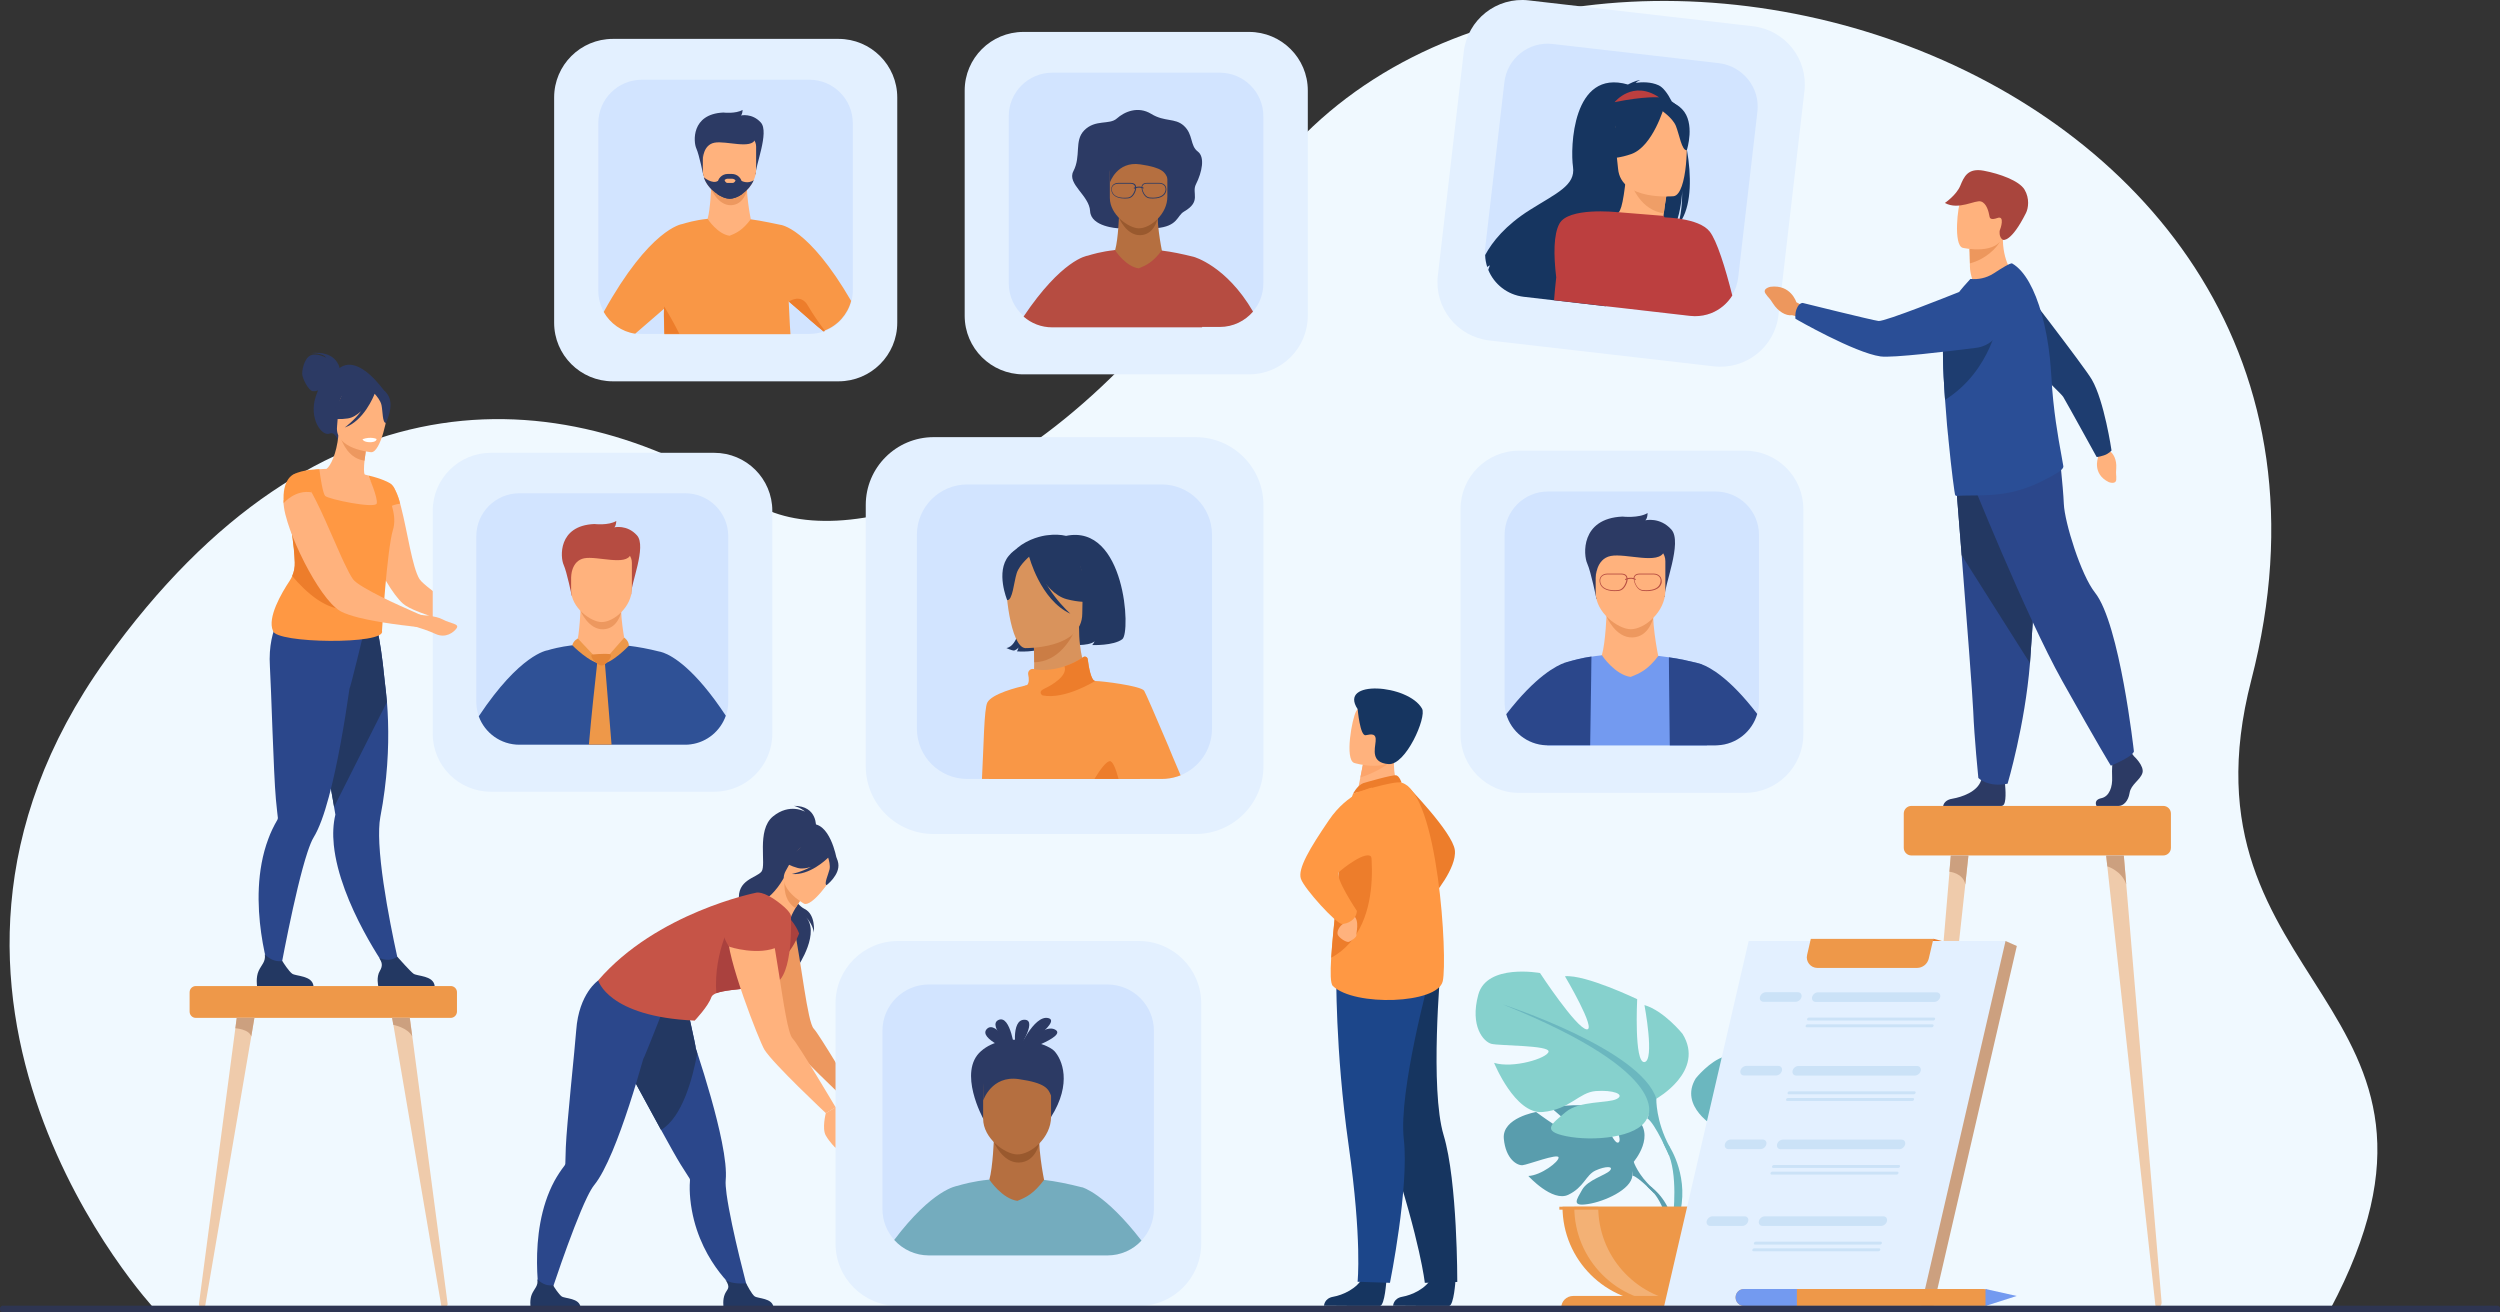 <svg width="341" height="179" viewBox="0 0 341 179" fill="none" xmlns="http://www.w3.org/2000/svg">
<rect x="0" y="0" width="341" height="179" fill="#333333" stroke="none"/>
<g clip-path="url(#clip0_138_2428)">
<path d="M21.112 178.573C21.112 178.573 -18.568 136.061 14.405 90.021C43.656 49.179 77.766 51.971 102.787 68.551C113.443 75.606 144.167 69.42 170.326 27.87C205.99 -28.804 329.621 5.571 307.077 92.76C296.166 134.952 340.277 136.488 317.8 178.666L21.112 178.573Z" fill="#F0F9FF"/>
<path d="M222.831 158.479C222.831 158.479 226.03 154.751 223.031 152.386C223.031 152.386 220.836 151.064 219.042 151.171C219.042 151.171 221.572 155.419 220.755 155.833C219.939 156.261 218.265 150.903 218.265 150.903C218.265 150.903 213.272 150.422 211.666 151.197C211.666 151.197 215.936 154.684 215.039 154.898C214.142 155.112 209.524 151.678 209.524 151.678C209.524 151.678 204.878 152.467 205.119 155.299C205.374 158.131 206.967 159 207.676 158.933C208.386 158.866 212.496 157.29 212.589 157.864C212.683 158.439 210.206 160.322 208.466 160.403C208.466 160.403 211.746 164.01 213.915 162.968C216.083 161.926 216.284 160.282 217.636 159.654C218.988 159.04 220.153 159.04 219.591 159.668C219.029 160.296 216.579 160.91 215.802 162.286C215.026 163.662 214.33 164.584 216.579 164.237C218.828 163.903 222.496 162.26 222.656 160.362C222.831 158.479 222.831 158.479 222.831 158.479Z" fill="#599DAD"/>
<path d="M207.422 155.353C207.422 155.353 220.046 154.872 222.831 158.466C222.831 158.466 223.446 160.31 225.347 161.994L225.642 162.795C225.642 162.795 223.46 160.497 222.67 160.35C222.67 160.364 223.888 155.901 207.422 155.353Z" fill="#599DAD"/>
<path d="M225.347 161.994C225.347 161.994 228.052 163.998 228.239 167.566L227.744 167.606C227.744 167.606 226.874 163.905 225.321 162.462C223.754 161.032 225.347 161.994 225.347 161.994Z" fill="#599DAD"/>
<path d="M234.022 153.79C234.022 153.79 228.935 150.944 231.305 147.083C231.305 147.083 233.206 144.705 235.241 144.104C235.241 144.104 234.156 149.862 235.241 149.996C236.325 150.129 235.99 143.489 235.99 143.489C235.99 143.489 241.358 140.911 243.46 141.111C243.46 141.111 240.127 146.736 241.225 146.602C242.309 146.469 246.044 140.777 246.044 140.777C246.044 140.777 251.546 139.762 252.43 143.008C253.313 146.255 251.881 147.885 251.078 148.085C250.261 148.286 245.04 148.219 245.174 148.9C245.308 149.582 248.842 150.664 250.81 150.049C250.81 150.049 248.641 155.407 245.79 155.126C242.938 154.859 242.055 153.095 240.288 152.962C238.52 152.828 237.235 153.296 238.119 153.777C239.002 154.258 241.988 153.937 243.42 155.14C244.853 156.355 246.004 157.09 243.353 157.638C240.703 158.186 235.95 157.838 235 155.808C234.022 153.79 234.022 153.79 234.022 153.79Z" fill="#6BB7BF"/>
<path d="M249.913 144.023C249.913 144.023 235.655 148.633 234.022 153.776C234.022 153.776 234.089 156.074 232.67 158.72V159.735C232.67 159.735 234.169 156.275 234.973 155.807C234.973 155.821 231.786 151.345 249.913 144.023Z" fill="#6BB7BF"/>
<path d="M232.67 158.733C232.67 158.733 230.475 162.059 231.72 166.121L232.282 165.974C232.282 165.974 231.733 161.512 232.884 159.254C234.036 157.009 232.67 158.733 232.67 158.733Z" fill="#6BB7BF"/>
<path d="M225.923 149.862C225.923 149.862 232.643 146.108 229.497 141.018C229.497 141.018 226.994 137.892 224.303 137.09C224.303 137.09 225.736 144.679 224.303 144.866C222.871 145.039 223.312 136.288 223.312 136.288C223.312 136.288 216.244 132.895 213.459 133.162C213.459 133.162 217.85 140.577 216.418 140.403C214.986 140.23 210.059 132.721 210.059 132.721C210.059 132.721 202.803 131.385 201.639 135.674C200.474 139.963 202.348 142.1 203.432 142.381C204.517 142.661 211.398 142.554 211.224 143.45C211.05 144.345 206.391 145.774 203.794 144.973C203.794 144.973 206.659 152.027 210.421 151.679C214.182 151.332 215.347 148.994 217.676 148.82C220.006 148.647 221.706 149.261 220.541 149.889C219.377 150.517 215.441 150.09 213.553 151.693C211.679 153.283 210.153 154.271 213.647 154.979C217.141 155.687 223.406 155.247 224.651 152.561C225.923 149.862 225.923 149.862 225.923 149.862Z" fill="#86D1CD"/>
<path d="M204.972 136.998C204.972 136.998 223.768 143.077 225.923 149.864C225.923 149.864 225.829 152.897 227.717 156.384V157.72C227.717 157.72 225.749 153.164 224.678 152.536C224.665 152.549 228.882 146.644 204.972 136.998Z" fill="#6BB7BF"/>
<path d="M227.717 156.383C227.717 156.383 230.622 160.779 228.962 166.123L228.212 165.922C228.212 165.922 228.935 160.03 227.423 157.064C225.896 154.112 227.717 156.383 227.717 156.383Z" fill="#6BB7BF"/>
<path d="M226.284 177.717C233.554 177.717 239.431 171.839 239.431 164.598H213.125C213.125 171.852 219.015 177.717 226.284 177.717Z" fill="#EE9849"/>
<path d="M229.511 177.625C228.975 177.692 228.426 177.732 227.877 177.732C220.608 177.732 214.731 171.854 214.731 164.612H217.998C217.998 171.292 223.018 176.824 229.511 177.625Z" fill="#F3B175"/>
<path d="M239.618 178.385H212.951C212.951 177.49 213.674 176.769 214.571 176.769H237.998C238.882 176.769 239.618 177.49 239.618 178.385Z" fill="#EE9849"/>
<path d="M239.725 164.598H212.696V164.998H239.725V164.598Z" fill="#EE9849"/>
<path d="M46.32 50.194C46.28 49.993 45.798 47.789 42.398 48.163C42.398 48.163 44.085 48.123 44.486 48.804C44.486 48.804 43.228 48.069 42.344 48.483C41.461 48.911 41.153 50.594 41.233 51.129C41.3 51.663 42.063 53.293 42.679 53.36C42.907 53.387 43.161 53.333 43.389 53.253C43.268 53.52 43.148 53.814 43.054 54.135C42.103 57.101 43.897 59.599 44.995 59.132C45.705 58.838 46.093 60.053 46.093 60.053L52.385 53.266C52.358 53.28 48.958 48.256 46.32 50.194Z" fill="#2C3A64"/>
<path d="M54.513 131.945L52.987 132.519C52.987 132.519 46.347 123.328 45.53 115.245C45.383 113.802 45.437 112.399 45.745 111.116C45.745 111.116 45.678 110.742 45.571 110.088C45.517 109.78 45.45 109.42 45.383 108.992C45.169 107.763 44.874 106.066 44.526 104.142C43.75 99.72 42.733 94.055 41.943 89.9L42.358 89.767L46.816 88.337L47.739 85.411L51.059 84.543C51.059 84.543 51.796 85.986 52.465 92.826C52.586 93.721 52.693 94.71 52.786 95.779C53.041 99.052 53.067 103.114 52.465 107.763C52.318 108.952 52.117 110.181 51.876 111.437C51.702 112.359 51.675 113.615 51.742 115.071C52.077 121.658 54.513 131.945 54.513 131.945Z" fill="#2B478B"/>
<path d="M52.773 95.765L45.571 110.06C45.517 109.753 45.45 109.392 45.383 108.965C45.169 107.736 44.874 106.039 44.526 104.115C43.75 99.693 42.733 94.028 41.943 89.873L42.358 89.74L46.816 88.31L47.739 85.384L51.059 84.516C51.059 84.516 51.796 85.959 52.465 92.799C52.572 93.707 52.679 94.696 52.773 95.765Z" fill="#233862"/>
<path d="M49.6 86.36L49.44 84.93C46.642 85.665 39.172 82.859 39.172 82.859C39.172 82.859 36.454 85.237 36.815 90.929C36.989 93.708 37.311 105.518 37.632 109.019C37.752 110.288 37.859 111.183 37.9 111.544C37.913 111.651 37.873 111.757 37.819 111.851C37.337 112.679 36.922 113.534 36.601 114.416C33.348 123.06 37.096 133.695 37.096 133.695L38.074 133.307C38.074 133.307 40.202 121.457 41.943 116.233C42.237 115.351 42.518 114.643 42.773 114.229C43.522 113.013 44.232 111.036 44.861 108.671C46.066 104.209 47.03 98.411 47.672 93.922C47.766 93.935 49.6 86.36 49.6 86.36Z" fill="#2B478B"/>
<path d="M50.511 74.629C50.537 74.71 50.551 74.776 50.591 74.856C51.689 77.929 53.63 81.149 54.955 82.325C55.825 83.1 58.222 83.915 60.256 84.489C61.609 84.89 62.813 85.171 63.309 85.291C63.469 85.331 63.563 85.344 63.563 85.344L64.018 84.008C64.018 84.008 62.961 83.354 61.675 82.485C59.882 81.269 57.646 79.666 57.218 78.985C56.227 77.382 55.571 72.505 54.714 69.205C54.674 69.031 54.634 68.858 54.58 68.684C54.553 68.564 54.513 68.444 54.486 68.323C54.473 68.297 54.473 68.257 54.46 68.23C54.42 68.096 54.379 67.963 54.339 67.856C54.339 67.842 54.326 67.829 54.326 67.816C54.152 67.268 53.75 66.506 53.75 66.506C53.496 66.119 53.228 65.932 52.934 65.999C52.934 65.999 52.532 66.119 52.023 66.466C51.916 66.533 51.809 66.627 51.689 66.72C51.608 66.76 51.555 66.827 51.488 66.88C51.086 67.241 50.658 67.736 50.337 68.417C50.096 68.924 49.895 69.526 49.801 70.247C49.627 71.436 49.948 72.999 50.511 74.629Z" fill="#FFB27D"/>
<path d="M52.023 69.031C51.207 69.552 50.203 69.979 48.944 70.233C44.232 71.182 42.545 67.174 41.943 64.448C42.599 64.101 43.201 64.034 43.549 64.007C43.884 63.981 44.245 63.954 44.54 63.954C45.075 63.566 45.905 61.937 46.16 59.385L46.374 59.452L50.042 60.56C50.042 60.56 49.841 61.723 49.721 62.832C49.627 63.7 49.6 64.528 49.761 64.729C50.042 64.796 50.216 64.849 50.216 64.849C50.27 64.943 51.287 66.733 52.023 69.031Z" fill="#FFB27D"/>
<path d="M50.042 60.561C50.042 60.561 49.841 61.723 49.721 62.832C47.632 62.565 46.722 60.548 46.374 59.452L50.042 60.561Z" fill="#ED985F"/>
<path d="M50.631 61.683C50.631 61.683 45.664 61.269 45.972 58.196C46.28 55.123 45.838 52.986 49.024 53.119C52.211 53.253 52.706 54.482 52.853 55.537C53 56.593 51.929 61.71 50.631 61.683Z" fill="#FFB27D"/>
<path d="M54.567 68.697C54.54 68.577 54.5 68.456 54.473 68.336C54.46 68.309 54.46 68.269 54.446 68.243C54.406 68.109 54.366 67.975 54.326 67.869C54.326 67.855 54.312 67.842 54.312 67.829C54.138 67.281 53.737 66.519 53.737 66.519C53.563 66.239 53.375 65.998 53.175 65.905C53.014 65.811 52.157 65.303 50.229 64.849C50.283 64.956 51.595 67.962 51.381 68.684C51.153 69.405 44.754 68.096 44.352 67.641C44.031 67.281 43.71 65.156 43.603 64.328C43.576 64.128 43.562 63.994 43.562 63.994C43.562 63.994 41.246 64.021 40.042 64.716C40.042 64.716 40.711 65.731 41.059 66.907C41.099 67.013 41.126 67.134 41.153 67.241C41.206 67.481 41.26 67.722 41.273 67.962C41.3 68.283 41.18 68.577 40.965 68.884C40.765 69.165 40.483 69.459 40.162 69.779C39.948 69.98 39.72 70.193 39.493 70.434C39.68 71.85 40.122 74.175 40.216 76.7C40.242 77.341 40.122 77.969 39.868 78.557C39.774 78.784 39.64 79.011 39.506 79.225C38.382 80.921 36.441 84.248 37.23 86.038C37.525 87.789 52.693 87.949 52.104 86.065C52.104 86.065 52.773 75.016 53.603 72.251C53.63 72.144 53.657 72.05 53.683 71.957C53.911 70.901 53.71 69.886 53.456 68.991C53.831 68.831 54.272 68.737 54.567 68.697Z" fill="#FF9843"/>
<path d="M52.88 53.814C52.211 52.812 51.608 52.959 51.26 53.2C48.703 51.449 46.735 53.467 46.735 53.467C46.186 55.644 44.459 56.753 44.459 56.753C44.459 56.753 45.303 57.395 47.445 57.074C48.101 56.98 48.703 56.58 49.252 56.085C48.275 57.408 47.016 58.316 47.016 58.316C49.614 57.421 50.966 54.068 51.1 53.707C51.381 54.014 51.916 54.656 52.037 55.257C52.211 56.072 52.157 57.688 52.626 57.688C52.626 57.675 53.884 55.31 52.88 53.814Z" fill="#2C3A64"/>
<path d="M47.565 83.059C44.633 83.447 41.715 80.775 39.854 78.57C40.108 77.982 40.229 77.355 40.202 76.713C40.108 74.188 39.667 71.863 39.479 70.447C39.707 70.22 39.934 70.006 40.149 69.793C40.47 69.472 40.751 69.191 40.952 68.897C43.937 72.598 51.541 82.525 47.565 83.059Z" fill="#ED7D2B"/>
<path d="M68.168 85.972C67.512 86.159 66.522 86.974 65.169 86.253C64.206 85.745 63.175 85.344 62.666 85.157C62.465 85.091 62.345 85.05 62.345 85.05L63.094 83.487C63.094 83.487 63.108 83.501 63.161 83.514C63.509 83.634 65.317 84.249 66.2 84.155C67.191 84.048 68.69 85.398 68.69 85.398C68.69 85.398 68.824 85.785 68.168 85.972Z" fill="#FFB27D"/>
<path d="M42.759 134.497H35.062C35.062 134.497 34.874 133.321 35.276 132.439C35.664 131.584 36.266 131.197 36.119 130.168C36.614 130.676 37.404 131.237 38.515 131.09C38.649 131.317 39.399 132.493 39.854 132.813C40.363 133.174 42.599 133.04 42.759 134.497Z" fill="#233862"/>
<path d="M59.292 134.496H51.595C51.595 134.496 51.3 133.267 51.809 132.439C52.251 131.704 52.09 131.276 51.755 130.675C52.103 130.822 52.559 130.942 53.054 130.915C53.442 130.889 53.844 130.715 54.205 130.515C54.54 130.889 55.959 132.492 56.401 132.813C56.896 133.173 59.132 133.04 59.292 134.496Z" fill="#233862"/>
<path d="M49.453 59.906C49.453 59.906 49.52 60.321 50.524 60.321C50.524 60.321 51.367 60.321 51.367 59.88C51.367 59.866 50.577 59.505 49.453 59.906Z" fill="white"/>
<path d="M57.739 84.062C57.739 84.062 58.395 84.035 58.877 83.781C59.359 83.527 60.912 83.941 60.765 84.142C60.618 84.342 59.734 84.088 59.654 84.209C59.574 84.329 59.252 84.476 59.252 84.476L57.739 84.062Z" fill="#FFB27D"/>
<path d="M97.419 107.99H66.95C62.572 107.99 59.025 104.45 59.025 100.081V69.673C59.025 65.304 62.572 61.764 66.95 61.764H97.419C101.797 61.764 105.345 65.304 105.345 69.673V100.081C105.331 104.45 101.797 107.99 97.419 107.99Z" fill="#E3F0FF"/>
<path d="M99.334 73.146V95.712C99.334 96.38 99.227 97.021 99.013 97.622C98.303 99.68 96.469 101.216 94.247 101.523C93.992 101.564 93.725 101.577 93.457 101.577H70.846C68.302 101.577 66.133 99.96 65.317 97.702C65.089 97.088 64.969 96.42 64.969 95.725V73.146C64.969 69.913 67.593 67.281 70.846 67.281H93.457C96.71 67.281 99.334 69.913 99.334 73.146Z" fill="#D2E4FF"/>
<path d="M79.199 82.846C79.199 82.846 79.079 86.373 78.637 87.963L75.049 90.448L88.544 92.465L85.331 88.03C85.331 88.03 84.353 83.287 84.862 81.537C85.371 79.787 79.199 82.846 79.199 82.846Z" fill="#FFB27D"/>
<path d="M79.186 83.325C79.186 83.325 80.257 85.89 82.265 85.837C84.273 85.784 84.728 83.512 84.728 83.512L79.186 83.325Z" fill="#ED985F"/>
<path d="M77.981 81.255C77.981 81.255 77.325 78.022 76.883 77.047C76.428 76.072 76.053 71.689 81.074 71.476C81.074 71.476 83.001 71.703 84.059 71.061C84.059 71.061 84.059 71.703 83.791 71.93C83.791 71.93 85.532 71.516 86.884 73.025C88.249 74.535 85.974 79.812 86.094 81.055L77.981 81.255Z" fill="#B64C41"/>
<path d="M82.037 84.85C80.578 84.823 77.901 82.886 77.901 80.495V76.754C77.901 75.872 78.517 75.164 79.266 75.164H84.822C85.572 75.164 86.188 75.885 86.188 76.754V80.281C86.174 82.793 83.698 84.877 82.037 84.85Z" fill="#FFB27D"/>
<path d="M77.888 78.743C77.888 78.743 77.901 76.499 79.681 76.151C81.462 75.804 85.465 77.247 86.027 75.603C86.589 73.96 78.303 73.987 77.888 75.042C77.473 76.084 77.888 78.743 77.888 78.743Z" fill="#B64C41"/>
<path d="M90.498 89.031C90.498 89.031 90.498 89.018 90.498 89.031C90.11 88.884 89.923 88.871 89.923 88.871C88.45 88.497 87.071 88.243 85.773 88.083C85.625 88.07 85.478 88.043 85.331 88.029C84.447 89.205 83.738 89.74 82.988 90.114C82.827 90.194 82.653 90.274 82.479 90.341C82.332 90.407 82.185 90.461 82.024 90.528C81.823 90.501 81.636 90.448 81.448 90.381C81.341 90.341 81.234 90.301 81.127 90.247C79.695 89.579 78.624 87.989 78.624 87.949C78.423 87.976 78.236 87.989 78.048 88.016C76.361 88.23 75.21 88.537 74.715 88.697C74.608 88.711 70.939 89.218 65.303 97.702C66.12 99.96 68.289 101.577 70.832 101.577H93.444C93.711 101.577 93.979 101.563 94.233 101.523C96.456 101.229 98.276 99.68 98.999 97.622C94.755 91.182 91.716 89.472 90.498 89.031Z" fill="#2F5196"/>
<path d="M78.825 87.094C78.825 87.094 78.222 87.348 78.061 88.016C78.061 88.016 80.471 90.487 82.037 90.527L78.825 87.094Z" fill="#EE9849"/>
<path d="M82.038 90.526L85.143 86.973C85.143 86.973 85.786 87.387 85.773 88.082C85.773 88.082 83.363 90.62 82.038 90.526Z" fill="#EE9849"/>
<path d="M83.416 101.577H80.324C80.685 97.422 81.14 93.307 81.355 91.383C81.395 90.996 81.435 90.689 81.448 90.502C81.448 90.475 81.448 90.435 81.462 90.408C81.462 90.395 81.462 90.381 81.462 90.368C81.475 90.288 81.475 90.248 81.475 90.248H81.783L82.278 90.234H82.479C82.479 90.234 82.479 90.261 82.493 90.328C82.493 90.355 82.493 90.408 82.506 90.462C82.506 90.502 82.506 90.542 82.519 90.595C82.533 90.822 82.573 91.156 82.6 91.57C82.76 93.588 83.095 97.582 83.416 101.577Z" fill="#EE9849"/>
<path d="M80.846 89.271C80.846 89.271 82.279 89.124 83.149 89.218C83.323 89.231 83.417 89.418 83.336 89.578C83.095 90.019 82.6 90.781 82.078 90.781C81.342 90.767 80.204 89.311 80.846 89.271Z" fill="#E58638"/>
<path d="M62.265 85.718C61.863 86.266 60.779 87.108 59.4 86.467C58.409 86.012 57.352 85.678 56.829 85.518C56.629 85.465 56.508 85.424 56.508 85.424L57.164 83.821C57.164 83.821 57.177 83.835 57.231 83.848C57.592 83.942 59.373 83.955 60.35 84.476C61.488 85.091 62.733 85.064 62.265 85.718Z" fill="#FFB27D"/>
<path d="M57.793 84.061L57.512 85.571C57.512 85.571 57.003 85.517 56.173 85.437C55.932 85.41 55.785 85.384 55.785 85.384C55.129 85.317 54.339 85.21 53.483 85.09H53.469C51.996 84.876 50.35 84.595 48.944 84.248C47.954 83.994 47.097 83.713 46.508 83.406C46.441 83.379 46.401 83.34 46.334 83.299C44.901 82.444 43.054 79.706 41.528 76.726C41.313 76.312 41.113 75.898 40.925 75.497C40.216 74.001 39.627 72.531 39.225 71.235C38.984 70.474 38.81 69.766 38.73 69.178C38.703 68.977 38.676 68.777 38.663 68.59C38.649 68.483 38.649 68.376 38.649 68.282C39.225 67.775 40.564 66.826 42.385 66.933C42.425 67 42.465 67.067 42.492 67.133C43.281 68.563 44.138 70.42 44.941 72.277C45.397 73.293 45.825 74.308 46.253 75.243C46.494 75.818 46.749 76.352 46.976 76.833C47.418 77.768 47.806 78.516 48.141 78.997C48.355 79.305 48.917 79.706 49.667 80.146C50.966 80.921 52.84 81.843 54.473 82.578C55.156 82.885 55.785 83.166 56.321 83.406C57.231 83.82 57.793 84.061 57.793 84.061Z" fill="#FFB27D"/>
<path d="M42.532 67.16C40.256 66.746 38.703 68.616 38.703 68.616C38.435 65.29 40.069 64.688 40.069 64.688C40.698 64.354 41.568 65.436 42.532 67.16Z" fill="#FF9843"/>
<path d="M295.069 116.686H260.717C260.141 116.686 259.673 116.218 259.673 115.644V110.968C259.673 110.393 260.141 109.926 260.717 109.926H295.069C295.644 109.926 296.113 110.393 296.113 110.968V115.644C296.113 116.218 295.644 116.686 295.069 116.686Z" fill="#EE9849"/>
<path d="M268.495 116.686L268.066 120.641L261.801 177.969C261.788 178.17 261.641 178.317 261.48 178.317C261.159 178.317 260.904 177.983 260.944 177.595L265.911 118.891L266.098 116.673H268.495V116.686Z" fill="#EFCBAB"/>
<path d="M268.495 116.687L268.066 120.641C267.772 119.065 265.898 118.904 265.898 118.904L266.085 116.687H268.495Z" fill="#CCA07F"/>
<path d="M294.305 178.315C294.131 178.315 293.997 178.168 293.984 177.968L287.706 120.639L287.438 118.168L287.277 116.685H289.687L289.874 118.902L290.021 120.639L294.841 177.607C294.881 177.981 294.627 178.315 294.305 178.315Z" fill="#EFCBAB"/>
<path d="M290.021 120.639C289.406 118.755 287.438 118.168 287.438 118.168L287.277 116.685H289.687L289.874 118.902L290.021 120.639Z" fill="#CCA07F"/>
<path d="M61.474 138.839H26.707C26.252 138.839 25.864 138.465 25.864 137.997V135.339C25.864 134.885 26.239 134.497 26.707 134.497H61.487C61.943 134.497 62.331 134.871 62.331 135.339V137.997C62.318 138.465 61.929 138.839 61.474 138.839Z" fill="#EE9849"/>
<path d="M34.7 138.839L34.271 141.377L27.993 178.091C27.979 178.225 27.832 178.318 27.671 178.318C27.35 178.318 27.096 178.104 27.136 177.864L32.102 140.255L32.29 138.839H34.7Z" fill="#EFCBAB"/>
<path d="M34.7 138.84L34.271 141.378C33.977 140.363 32.102 140.256 32.102 140.256L32.29 138.84H34.7Z" fill="#CCA07F"/>
<path d="M60.51 178.318C60.336 178.318 60.202 178.225 60.189 178.091L53.924 141.364L53.656 139.787L53.495 138.839H55.905L56.093 140.255L56.24 141.364L61.059 177.851C61.086 178.104 60.832 178.318 60.51 178.318Z" fill="#EFCBAB"/>
<path d="M56.226 141.365C55.611 140.163 53.643 139.788 53.643 139.788L53.482 138.84H55.892L56.079 140.256L56.226 141.365Z" fill="#CCA07F"/>
<path d="M114.38 52.012H83.59C79.172 52.012 75.584 48.431 75.584 44.023V13.294C75.584 8.885 79.172 5.305 83.59 5.305H114.38C118.798 5.305 122.386 8.885 122.386 13.294V44.023C122.386 48.445 118.798 52.012 114.38 52.012Z" fill="#E3F0FF"/>
<path d="M116.322 16.807V39.613C116.322 40.134 116.255 40.628 116.134 41.109C115.652 42.966 114.287 44.463 112.533 45.144C112.466 45.171 112.399 45.197 112.332 45.224C111.73 45.438 111.074 45.545 110.391 45.545H87.539C87.244 45.545 86.936 45.518 86.655 45.478C84.808 45.197 83.228 44.075 82.358 42.512C81.876 41.657 81.608 40.668 81.608 39.626V16.807C81.608 13.534 84.272 10.875 87.552 10.875H110.404C113.671 10.875 116.322 13.534 116.322 16.807Z" fill="#D2E4FF"/>
<path d="M97.017 25.356C97.017 25.356 96.91 28.456 96.522 29.845L93.376 32.036L105.237 33.813L102.412 29.912C102.412 29.912 101.556 25.744 102.011 24.207C102.439 22.671 97.017 25.356 97.017 25.356Z" fill="#FFB27D"/>
<path d="M97.004 25.785C97.004 25.785 97.941 28.043 99.708 27.99C101.475 27.936 101.877 25.945 101.877 25.945L97.004 25.785Z" fill="#ED985F"/>
<path d="M95.946 23.954C95.946 23.954 95.371 21.108 94.982 20.253C94.581 19.398 94.246 15.55 98.664 15.35C98.664 15.35 100.351 15.55 101.288 14.989C101.288 14.989 101.288 15.55 101.06 15.751C101.06 15.751 102.586 15.39 103.778 16.713C104.969 18.035 102.988 22.671 103.082 23.767L95.946 23.954Z" fill="#2C3A64"/>
<path d="M103.135 19.998V23.098C103.135 23.619 103.015 24.113 102.814 24.568C102.466 25.356 101.877 26.037 101.221 26.478C100.645 26.879 100.03 27.119 99.494 27.106C99.039 27.093 98.437 26.879 97.861 26.492C97.085 25.971 96.335 25.169 96.027 24.234V24.22L96.013 24.18C95.92 23.886 95.866 23.592 95.866 23.285V19.998C95.866 19.224 96.402 18.596 97.058 18.596H101.944C102.6 18.596 103.135 19.224 103.135 19.998Z" fill="#FFB27D"/>
<path d="M106.429 30.661C106.429 30.661 103.644 30.059 102.399 29.913C101.301 31.369 100.511 31.77 99.507 32.157C97.888 31.93 96.522 29.886 96.522 29.846C94.755 30.033 93.577 30.407 93.082 30.554C92.974 30.567 88.65 31.168 82.345 42.551C83.228 44.114 84.795 45.25 86.642 45.517C87.459 44.822 89.199 43.299 90.565 42.124C90.551 42.511 90.551 42.858 90.551 43.153C90.578 43.967 90.605 44.782 90.618 45.584H107.821C107.794 45.17 107.767 44.782 107.741 44.395C107.687 43.219 107.62 42.137 107.58 41.148C107.58 41.135 107.58 41.135 107.58 41.122C107.58 41.108 107.58 41.095 107.58 41.095C107.834 41.309 108.129 41.563 108.45 41.843C108.517 41.897 108.584 41.95 108.651 42.017C108.704 42.07 108.771 42.11 108.825 42.164C108.905 42.231 108.986 42.297 109.066 42.378C109.213 42.511 109.36 42.631 109.508 42.765C109.575 42.819 109.642 42.885 109.709 42.939C109.749 42.965 109.775 43.005 109.816 43.032C109.856 43.072 109.896 43.099 109.936 43.139C109.963 43.166 110.003 43.193 110.03 43.219C110.11 43.286 110.177 43.353 110.244 43.406C110.311 43.46 110.364 43.513 110.418 43.567C110.472 43.607 110.512 43.647 110.565 43.7C110.739 43.861 110.927 44.008 111.101 44.154C111.168 44.208 111.235 44.275 111.302 44.328C111.369 44.395 111.435 44.448 111.502 44.502C111.556 44.542 111.596 44.582 111.65 44.622C111.676 44.635 111.69 44.662 111.717 44.675C111.784 44.742 111.864 44.796 111.931 44.849C111.998 44.916 112.065 44.969 112.132 45.023C112.158 45.05 112.185 45.063 112.212 45.09C112.239 45.116 112.265 45.143 112.292 45.157C112.359 45.13 112.426 45.103 112.493 45.076C114.26 44.395 115.612 42.899 116.094 41.042C110.231 30.955 106.429 30.661 106.429 30.661Z" fill="#F99746"/>
<path d="M95.866 21.75C95.866 21.75 95.88 19.773 97.446 19.465C99.012 19.158 102.52 20.427 103.015 18.985C103.51 17.542 96.228 17.568 95.866 18.49C95.505 19.412 95.866 21.75 95.866 21.75Z" fill="#2C3A64"/>
<path d="M92.666 45.531H90.632C90.618 44.716 90.591 43.915 90.565 43.1C90.551 42.792 90.565 42.445 90.578 42.071C90.578 41.991 90.578 41.897 90.591 41.804C90.605 41.83 90.645 41.897 90.698 41.964C90.993 42.472 91.823 43.848 92.666 45.531Z" fill="#ED7D2B"/>
<path d="M101.221 25.117V26.48C100.645 26.881 100.03 27.121 99.494 27.108C99.039 27.094 98.436 26.881 97.861 26.493V25.117C97.861 24.355 98.49 23.727 99.253 23.727H99.829C100.605 23.727 101.221 24.355 101.221 25.117Z" fill="#2C3A64"/>
<path d="M112.533 45.144C112.466 45.17 112.4 45.197 112.333 45.224C112.306 45.197 112.279 45.184 112.252 45.157C112.226 45.13 112.199 45.117 112.172 45.09C112.105 45.037 112.038 44.97 111.971 44.916C111.904 44.863 111.837 44.796 111.757 44.743C111.73 44.729 111.717 44.703 111.69 44.689C111.636 44.649 111.596 44.609 111.543 44.569C111.476 44.516 111.409 44.449 111.342 44.395C111.275 44.342 111.208 44.275 111.141 44.222C110.967 44.075 110.793 43.914 110.606 43.767C110.552 43.727 110.512 43.687 110.458 43.634C110.405 43.58 110.338 43.527 110.284 43.474C110.217 43.407 110.137 43.34 110.07 43.286C110.043 43.26 110.003 43.233 109.976 43.206C109.936 43.166 109.896 43.126 109.856 43.099C109.816 43.073 109.776 43.033 109.749 43.006C109.682 42.939 109.615 42.886 109.548 42.832C109.401 42.699 109.254 42.578 109.106 42.445C109.026 42.378 108.946 42.298 108.865 42.231C108.812 42.178 108.745 42.124 108.691 42.084C108.624 42.031 108.557 41.964 108.49 41.91C108.169 41.63 107.875 41.376 107.62 41.162L107.607 41.149C107.607 41.149 107.607 41.149 107.62 41.135C107.781 41.015 109.267 40.04 110.204 41.697C110.833 42.806 111.891 44.288 112.533 45.144Z" fill="#ED7D2B"/>
<path d="M102.814 24.568C102.158 26.064 100.619 27.133 99.494 27.107C98.41 27.093 96.562 25.877 96.013 24.234V24.221L96 24.181C96 24.181 97.165 25.169 97.928 24.675H101.154C101.154 24.675 102.011 25.156 102.814 24.568Z" fill="#2C3A64"/>
<path d="M99.895 24.956H99.199C99.039 24.956 98.838 24.703 98.838 24.542C98.838 24.542 99.039 24.382 99.199 24.382H99.895C100.056 24.382 100.284 24.515 100.324 24.609C100.324 24.609 100.23 24.956 99.895 24.956Z" fill="#FFB27D"/>
<path d="M170.379 51.063H139.589C135.171 51.063 131.583 47.482 131.583 43.073V12.345C131.583 7.936 135.171 4.355 139.589 4.355H170.379C174.797 4.355 178.385 7.936 178.385 12.345V43.073C178.372 47.482 174.797 51.063 170.379 51.063Z" fill="#E3F0FF"/>
<path d="M172.321 15.846V38.652C172.321 40.108 171.798 41.444 170.915 42.473C169.83 43.755 168.197 44.57 166.377 44.57H143.525C142.025 44.57 140.66 44.023 139.615 43.101C138.37 42.019 137.594 40.415 137.594 38.639V15.846C137.594 12.573 140.258 9.914 143.538 9.914H166.39C169.656 9.927 172.321 12.573 172.321 15.846Z" fill="#D2E4FF"/>
<path d="M152.521 31.142C152.521 31.142 148.799 30.955 148.692 28.804C148.585 26.653 145.506 25.09 146.403 23.366C147.501 21.255 146.497 19.225 147.875 17.795C149.402 16.232 151.316 17.074 152.333 16.165C153.351 15.257 155.198 14.415 157.032 15.537C158.866 16.66 160.259 16.058 161.463 17.14C162.789 18.343 162.293 19.853 163.378 20.668C164.382 21.416 163.967 23.473 163.123 25.143C162.508 26.346 163.913 27.468 161.504 28.857C160.5 29.432 160.714 30.875 157.675 31.129C156.309 31.262 153.324 30.621 152.521 31.142Z" fill="#2C3A64"/>
<path d="M152.641 29.244C152.641 29.244 152.534 32.597 152.106 34.107L148.705 36.472L161.53 38.382L158.478 34.161C158.478 34.161 157.554 29.658 158.036 28.002C158.505 26.345 152.641 29.244 152.641 29.244Z" fill="#B56F40"/>
<path d="M152.615 29.7C152.615 29.7 153.632 32.132 155.533 32.078C157.447 32.025 157.876 29.874 157.876 29.874L152.615 29.7Z" fill="#99592E"/>
<path d="M155.319 31.142C153.94 31.115 151.383 29.285 151.383 27V23.446C151.383 22.618 151.958 21.936 152.668 21.936H157.943C158.652 21.936 159.228 22.618 159.228 23.446V26.8C159.254 29.191 156.912 31.168 155.319 31.142Z" fill="#B56F40"/>
<path d="M162.816 35.03C161.263 34.643 159.803 34.336 158.451 34.175C157.26 35.752 156.403 36.166 155.319 36.607C153.565 36.366 152.092 34.162 152.092 34.108C150.191 34.309 148.906 34.71 148.384 34.87C148.237 34.883 144.823 35.418 139.615 43.18C140.66 44.102 142.025 44.65 143.525 44.65H145.881H147.782H163.967C163.967 44.636 163.967 44.609 163.967 44.596H166.377C168.197 44.596 169.817 43.781 170.915 42.499C167.26 36.219 162.816 35.03 162.816 35.03Z" fill="#B64C41"/>
<path d="M151.396 24.888C151.396 24.888 152.36 21.962 155.506 22.416C158.652 22.871 158.92 23.539 159.255 24.327C159.589 25.102 160.232 21.481 160.232 21.481L156.524 20.386C156.524 20.386 152.039 20.893 151.704 21.642C151.383 22.39 151.383 22.39 151.383 22.39L151.396 24.888Z" fill="#2C3A64"/>
<path d="M158.92 25.277C158.746 25.064 158.451 24.943 158.13 24.943H156.457C156.135 24.943 155.921 25.037 155.801 25.211C155.747 25.291 155.72 25.384 155.707 25.491C155.426 25.424 155.158 25.451 154.971 25.505C154.957 25.398 154.93 25.304 154.877 25.211C154.756 25.037 154.529 24.943 154.221 24.943H152.547C152.213 24.943 151.932 25.064 151.758 25.277C151.597 25.478 151.543 25.732 151.597 26.012C151.784 26.961 152.869 27.081 153.418 27.081C153.592 27.081 153.699 27.068 153.726 27.068C154.234 27.068 154.596 26.774 154.85 26.159C154.89 26.052 154.971 25.852 154.971 25.651C155.145 25.598 155.426 25.558 155.707 25.638C155.72 25.852 155.787 26.052 155.827 26.159C156.082 26.774 156.443 27.068 156.952 27.068C156.979 27.068 157.086 27.081 157.26 27.081C157.809 27.081 158.893 26.961 159.08 26.026C159.121 25.732 159.067 25.478 158.92 25.277ZM154.837 25.678C154.823 25.865 154.756 26.039 154.716 26.119C154.475 26.694 154.154 26.961 153.685 26.961H153.672C153.672 26.961 153.217 27.014 152.748 26.921C152.132 26.8 151.771 26.48 151.664 25.999C151.61 25.745 151.664 25.531 151.798 25.358C151.958 25.171 152.213 25.064 152.507 25.064H154.181C154.462 25.064 154.649 25.144 154.743 25.291C154.797 25.371 154.81 25.451 154.823 25.545C154.743 25.571 154.689 25.598 154.676 25.598C154.649 25.611 154.622 25.651 154.649 25.692C154.663 25.718 154.689 25.732 154.703 25.732C154.716 25.732 154.716 25.732 154.73 25.732C154.756 25.705 154.783 25.692 154.837 25.678ZM158.96 25.985C158.866 26.466 158.491 26.774 157.876 26.907C157.407 27.001 156.952 26.947 156.952 26.947C156.497 26.947 156.162 26.68 155.921 26.106C155.894 26.026 155.827 25.852 155.801 25.665C155.827 25.678 155.868 25.692 155.894 25.705C155.921 25.718 155.961 25.705 155.988 25.678C156.001 25.651 155.988 25.611 155.961 25.585C155.908 25.558 155.854 25.531 155.801 25.518C155.801 25.424 155.827 25.344 155.881 25.277C155.975 25.13 156.175 25.05 156.443 25.05H158.117C158.411 25.05 158.679 25.157 158.826 25.344C158.96 25.518 159.014 25.745 158.96 25.985Z" fill="#2C3A64"/>
<path d="M233.741 49.967L203.152 46.44C198.761 45.932 195.615 41.977 196.123 37.595L199.658 7.067C200.166 2.685 204.129 -0.455 208.52 0.053L239.096 3.58C243.487 4.088 246.633 8.042 246.125 12.424L242.59 42.953C242.095 47.335 238.132 50.474 233.741 49.967Z" fill="#E3F0FF"/>
<path d="M239.712 15.217L237.088 37.876C236.981 38.758 236.687 39.572 236.258 40.294C235.576 41.403 234.558 42.245 233.353 42.712C232.67 42.979 231.921 43.126 231.144 43.113C230.93 43.113 230.716 43.1 230.502 43.073L220.876 41.964L218.975 41.75L212.75 41.029L211.947 40.935L207.797 40.454C205.561 40.2 203.754 38.731 202.964 36.78C202.911 36.66 202.87 36.526 202.817 36.393C202.643 35.872 202.549 35.337 202.536 34.763C202.522 34.469 202.536 34.175 202.576 33.868L205.2 11.209C205.575 7.962 208.52 5.624 211.773 5.998L234.478 8.617C237.744 9.031 240.087 11.97 239.712 15.217Z" fill="#D2E4FF"/>
<path d="M230.1 20.441C230.1 20.428 230.1 20.401 230.087 20.388C230.02 19.974 229.926 19.56 229.846 19.159C230.355 15.926 229.109 14.536 228.025 13.828C227.449 12.693 226.82 11.904 226.245 11.637C225.174 11.143 223.942 11.183 223.099 11.303C223.299 11.062 223.728 10.942 223.728 10.942C223.192 10.902 222.054 11.53 222.054 11.53C214.424 9.312 214.183 20.254 214.558 22.766C214.919 25.278 212.362 26.32 208.681 28.631C205.347 30.729 203.54 32.987 202.576 34.79C202.589 35.351 202.696 35.899 202.857 36.42C202.978 36.313 203.098 36.233 203.219 36.193C203.205 36.22 203.125 36.46 203.004 36.808C203.794 38.758 205.601 40.215 207.837 40.482L211.987 40.963L212.79 41.056L219.015 41.778C219.671 40.856 220.381 39.894 221.117 38.945C222.911 36.634 224.879 34.363 226.593 32.706C227.155 32.158 227.69 31.677 228.186 31.29C228.199 31.276 228.226 31.263 228.239 31.25C228.48 30.822 228.668 30.328 228.828 29.82C229.35 28.097 229.458 26.186 229.458 25.999C229.458 27.776 229.297 29.005 229.096 29.86C229.016 30.194 228.922 30.475 228.842 30.702C229.056 30.462 229.257 30.194 229.431 29.9C230.703 27.683 230.716 23.955 230.1 20.441Z" fill="#163560"/>
<path d="M227.008 31.93C227.034 31.944 224.504 32.906 222.75 32.211C221.117 31.556 220.26 29.245 220.287 29.245C221.024 29.192 221.345 28.23 221.813 24.008L222.135 24.115L227.449 25.811C227.449 25.811 227.128 27.508 226.941 29.111C226.78 30.447 226.713 31.743 227.008 31.93Z" fill="#FFB27D"/>
<path d="M220.234 13.934C220.234 13.934 222.684 10.848 226.298 13.279C226.298 13.279 224.304 13.106 220.234 13.934Z" fill="#BC3F3F"/>
<path d="M227.449 25.799C227.449 25.799 227.128 27.496 226.941 29.099C223.902 28.658 222.617 25.706 222.135 24.089L227.449 25.799Z" fill="#EF9E67"/>
<path d="M228.306 26.76C228.306 26.76 221.09 27.482 220.702 22.993C220.314 18.504 219.122 15.564 223.714 14.91C228.306 14.255 229.35 15.898 229.846 17.368C230.341 18.838 230.167 26.453 228.306 26.76Z" fill="#FFB27D"/>
<path d="M227.008 14.536C227.008 14.536 225.468 19.974 222.496 21.016C219.524 22.045 218.132 21.35 218.132 21.35C218.132 21.35 220.301 19.306 220.515 16.046C220.528 16.033 225.294 12.145 227.008 14.536Z" fill="#163560"/>
<path d="M226.552 15.003C226.552 15.003 228.132 16.059 228.587 17.168C229.043 18.276 229.404 20.628 230.087 20.481C230.087 20.481 231.278 16.767 229.431 14.883C227.463 12.892 226.552 15.003 226.552 15.003Z" fill="#163560"/>
<path d="M233.193 31.57C232.443 30.635 230.917 30.141 229.404 29.887C229.297 29.873 229.19 29.847 229.083 29.833C228.989 29.82 228.895 29.806 228.802 29.793C228.172 29.713 227.557 29.673 227.048 29.646C226.968 29.539 226.927 29.473 226.914 29.446L220.809 28.951H220.743C220.743 28.951 220.743 28.951 220.729 28.951H220.716C220.261 28.898 213.928 28.27 212.71 30.501C211.907 31.957 211.894 34.736 212.268 37.836C212.148 38.878 212.054 39.947 211.974 40.949L212.777 41.042L219.002 41.764L220.903 41.978L230.529 43.087C230.743 43.113 230.957 43.127 231.171 43.127C231.948 43.127 232.684 42.993 233.38 42.726C234.585 42.258 235.602 41.403 236.285 40.308C235.335 36.513 234.17 32.799 233.193 31.57Z" fill="#BC3F3F"/>
<path d="M237.985 108.15H207.208C202.79 108.15 199.216 104.583 199.216 100.174V69.446C199.216 65.037 202.79 61.47 207.208 61.47H237.985C242.403 61.47 245.977 65.037 245.977 69.446V100.161C245.977 104.57 242.403 108.15 237.985 108.15Z" fill="#E3F0FF"/>
<path d="M239.926 72.959V95.751C239.926 96.326 239.846 96.873 239.699 97.394C239.016 99.772 236.861 101.549 234.29 101.67C234.197 101.67 234.103 101.683 233.996 101.683H211.157C211.117 101.683 211.077 101.683 211.037 101.683C210.996 101.683 210.956 101.683 210.916 101.683C208.332 101.576 206.164 99.826 205.468 97.448C205.307 96.913 205.227 96.352 205.227 95.764V72.959C205.227 69.685 207.877 67.04 211.157 67.04H233.996C237.262 67.04 239.926 69.685 239.926 72.959Z" fill="#D2E4FF"/>
<path d="M219.149 83.514C219.149 83.514 219.016 87.562 218.493 89.379L214.384 92.238L229.873 94.55L226.178 89.459C226.178 89.459 225.067 84.022 225.642 82.018C226.231 80.014 219.149 83.514 219.149 83.514Z" fill="#FFB27D"/>
<path d="M219.122 84.076C219.122 84.076 220.341 87.015 222.657 86.949C224.959 86.882 225.495 84.277 225.495 84.277L219.122 84.076Z" fill="#ED985F"/>
<path d="M217.757 81.697C217.757 81.697 217.007 77.983 216.498 76.861C215.976 75.739 215.548 70.715 221.304 70.461C221.304 70.461 223.513 70.715 224.732 69.981C224.732 69.981 224.732 70.715 224.424 70.969C224.424 70.969 226.418 70.488 227.971 72.225C229.538 73.948 226.927 80.014 227.061 81.43L217.757 81.697Z" fill="#2C3A64"/>
<path d="M222.402 85.826C220.729 85.799 217.65 83.581 217.65 80.829V76.54C217.65 75.538 218.346 74.71 219.216 74.71H225.589C226.445 74.71 227.155 75.538 227.155 76.54V80.588C227.141 83.461 224.317 85.852 222.402 85.826Z" fill="#FFB27D"/>
<path d="M217.65 78.811C217.65 78.811 217.663 76.233 219.711 75.832C221.76 75.431 226.338 77.088 226.994 75.204C227.65 73.32 218.132 73.36 217.663 74.549C217.168 75.765 217.65 78.811 217.65 78.811Z" fill="#2C3A64"/>
<path d="M232.831 101.671H211.157C211.117 101.671 211.077 101.671 211.037 101.671C211.585 96.715 212.764 90.743 213.701 90.342C213.701 90.342 213.808 90.302 214.022 90.235C214.517 90.088 215.562 89.794 217.074 89.567H217.088C217.529 89.5 217.998 89.433 218.52 89.38C218.52 89.447 220.301 92.039 222.416 92.332C223.728 91.811 224.759 91.371 226.204 89.46C226.673 89.513 227.168 89.58 227.664 89.66C228.868 89.847 230.14 90.101 231.479 90.435C231.64 90.475 231.8 90.516 231.947 90.556C232.014 90.569 232.068 90.582 232.135 90.609C232.135 90.609 232.148 90.676 232.188 91.063C232.242 91.945 232.443 94.484 232.831 101.671Z" fill="#739AF0"/>
<path d="M213.861 90.274H213.848C213.768 90.287 213.66 90.328 213.513 90.368C213.5 90.368 213.5 90.368 213.486 90.381C213.473 90.381 213.473 90.381 213.473 90.381C213.46 90.381 213.46 90.381 213.46 90.381C212.322 90.782 209.457 92.225 205.454 97.422C206.15 99.8 208.319 101.564 210.903 101.657C210.943 101.657 210.983 101.657 211.023 101.657C211.063 101.657 211.104 101.657 211.144 101.657H213.299H216.9C216.967 97.996 217.007 94.817 217.034 92.626C217.047 91.664 217.061 90.889 217.061 90.368C217.061 89.833 217.074 89.553 217.074 89.553H217.061C215.923 89.7 214.544 90.074 213.861 90.274Z" fill="#2B478B"/>
<path d="M232.108 90.608C231.814 90.501 231.613 90.461 231.519 90.434C230.756 90.247 229.029 89.82 227.637 89.659C227.637 89.686 227.637 90.354 227.65 91.49C227.65 92.224 227.663 93.146 227.677 94.228C227.69 96.246 227.73 98.811 227.757 101.67H231.867H233.982C234.076 101.67 234.183 101.67 234.277 101.657C236.861 101.536 239.002 99.76 239.685 97.381C235.95 92.505 233.286 91.049 232.108 90.608Z" fill="#2B478B"/>
<path d="M226.432 78.61C226.231 78.37 225.91 78.236 225.535 78.236H223.661C223.299 78.236 223.058 78.343 222.925 78.544C222.858 78.637 222.831 78.744 222.817 78.851C222.496 78.771 222.202 78.811 221.987 78.864C221.974 78.744 221.947 78.637 221.88 78.544C221.746 78.343 221.492 78.236 221.144 78.236H219.27C218.895 78.236 218.574 78.37 218.373 78.61C218.199 78.824 218.132 79.118 218.199 79.439C218.413 80.494 219.631 80.628 220.247 80.628C220.435 80.628 220.568 80.615 220.595 80.615C221.171 80.615 221.572 80.294 221.867 79.586C221.921 79.466 222.001 79.238 222.014 79.011C222.215 78.958 222.523 78.904 222.844 78.998C222.858 79.238 222.938 79.466 222.991 79.586C223.286 80.28 223.688 80.615 224.263 80.615C224.29 80.615 224.424 80.628 224.611 80.628C225.227 80.628 226.445 80.494 226.66 79.439C226.673 79.105 226.619 78.824 226.432 78.61ZM221.854 79.051C221.827 79.265 221.76 79.452 221.72 79.546C221.452 80.187 221.077 80.494 220.568 80.494H220.555C220.555 80.494 220.046 80.548 219.511 80.441C218.815 80.294 218.4 79.946 218.293 79.412C218.239 79.132 218.293 78.878 218.44 78.691C218.614 78.477 218.908 78.357 219.243 78.357H221.117C221.425 78.357 221.639 78.437 221.76 78.61C221.813 78.691 221.84 78.797 221.854 78.904C221.76 78.931 221.693 78.958 221.693 78.971C221.653 78.984 221.639 79.038 221.653 79.065C221.666 79.091 221.693 79.105 221.72 79.105C221.733 79.105 221.746 79.105 221.746 79.105C221.76 79.091 221.8 79.065 221.854 79.051ZM226.486 79.412C226.378 79.96 225.963 80.307 225.267 80.441C224.732 80.548 224.237 80.494 224.223 80.494H224.21C223.688 80.494 223.326 80.187 223.058 79.546C223.018 79.466 222.951 79.252 222.925 79.038C222.965 79.051 222.992 79.065 223.032 79.091C223.072 79.105 223.112 79.091 223.125 79.065C223.139 79.025 223.125 78.984 223.099 78.971C223.045 78.944 222.978 78.918 222.925 78.891C222.938 78.797 222.965 78.691 223.018 78.61C223.125 78.45 223.34 78.357 223.661 78.357H225.535C225.87 78.357 226.164 78.477 226.338 78.691C226.499 78.878 226.539 79.118 226.486 79.412Z" fill="#B64C41"/>
<path d="M163.07 113.761H127.366C122.239 113.761 118.089 109.619 118.089 104.502V68.884C118.089 63.767 122.239 59.625 127.366 59.625H163.057C168.184 59.625 172.334 63.767 172.334 68.884V104.502C172.347 109.619 168.184 113.761 163.07 113.761Z" fill="#E3F0FF"/>
<path d="M165.319 72.944V99.384C165.319 102.27 163.539 104.728 161.022 105.757C160.875 105.81 160.727 105.877 160.567 105.917C159.897 106.131 159.174 106.251 158.438 106.251H131.945C128.143 106.251 125.064 103.178 125.064 99.384V72.944C125.064 69.15 128.143 66.077 131.945 66.077H158.438C162.24 66.077 165.319 69.15 165.319 72.944Z" fill="#D2E4FF"/>
<path d="M145.412 73.091C144.676 72.918 143.806 72.878 142.802 73.011C142.802 73.011 141.008 73.185 139.321 74.32C137.982 75.229 136.041 77.18 138.21 82.537L139.241 84.381C138.893 88.389 137.26 88.389 137.26 88.389C137.26 88.389 137.982 88.736 138.331 88.736C138.331 88.736 138.839 88.549 138.933 88.269C138.933 88.269 138.839 88.709 138.705 88.843C138.705 88.843 141.503 89.11 142.896 88.055C143.659 87.48 144.489 86.144 145.024 84.768L147.139 84.915C147.166 85.824 146.831 86.852 145.827 87.948C145.827 87.948 148.438 88.202 149.308 87.48C149.308 87.48 149.134 87.828 148.973 87.988C148.973 87.988 151.892 88.095 153.083 87.186C154.275 86.291 153.498 71.421 145.412 73.091Z" fill="#233862"/>
<path d="M155.506 106.25H134.89C134.636 104.647 134.488 103.164 134.582 101.735C134.703 99.944 135.492 98.328 136.43 97.005C137.956 94.868 139.857 93.531 139.857 93.531C139.857 93.531 139.91 93.518 139.991 93.505C140.138 93.478 140.392 93.438 140.66 93.411C140.914 93.278 141.021 92.342 141.048 91.247C141.062 90.94 141.062 90.632 141.062 90.312C141.062 90.044 141.062 89.764 141.048 89.497C141.048 89.376 141.048 89.243 141.035 89.123C141.035 89.082 141.035 89.056 141.035 89.016C141.035 88.962 141.035 88.909 141.035 88.855C141.035 88.815 141.035 88.775 141.035 88.735C141.035 88.668 141.035 88.615 141.035 88.548C141.035 88.468 141.035 88.388 141.021 88.308C141.021 88.294 141.021 88.281 141.021 88.254C141.021 88.174 141.021 88.107 141.008 88.04C141.008 87.96 140.995 87.867 140.995 87.787V87.72C140.995 87.586 140.981 87.479 140.981 87.372C140.981 87.346 140.981 87.319 140.981 87.292C140.981 87.266 140.981 87.225 140.981 87.199C140.981 87.172 140.981 87.145 140.981 87.118C140.981 87.025 140.968 86.958 140.968 86.891C140.968 86.878 140.968 86.865 140.968 86.851C140.968 86.838 140.968 86.825 140.968 86.811C140.968 86.758 140.968 86.718 140.968 86.718L144.449 86.036L146.831 85.569L147.113 85.515L147.18 85.502C147.18 86.397 147.22 87.225 147.313 87.974C147.38 88.615 147.487 89.189 147.608 89.724C148.036 91.648 148.719 92.797 149.201 92.984C149.214 92.997 149.228 92.997 149.255 92.997C151.597 93.518 155.212 99.664 155.506 106.25Z" fill="#D9935C"/>
<path d="M140.941 86.759C140.941 86.759 141.075 88.603 141.075 90.34C144.355 90.246 146.095 87.253 146.805 85.597L140.941 86.759Z" fill="#CB7D45"/>
<path d="M139.843 88.402C139.843 88.402 147.608 88.535 147.621 83.699C147.621 78.876 148.639 75.63 143.672 75.349C138.719 75.068 137.741 76.899 137.353 78.515C136.952 80.119 137.822 88.242 139.843 88.402Z" fill="#D9935C"/>
<path d="M140.125 75.229C140.125 75.229 142.253 80.894 145.52 81.736C148.786 82.577 150.205 81.695 150.205 81.695C150.205 81.695 147.702 79.705 147.18 76.244C147.18 76.244 141.731 72.53 140.125 75.229Z" fill="#233862"/>
<path d="M140.66 75.683C140.66 75.683 139.066 76.953 138.678 78.182C138.29 79.411 138.116 81.949 137.38 81.856C137.38 81.856 135.773 78.008 137.581 75.831C139.481 73.519 140.66 75.683 140.66 75.683Z" fill="#233862"/>
<path d="M140.365 75.883C140.365 75.883 141.878 81.816 146.002 83.713C146.002 83.713 141.878 80.065 141.53 76.151C141.182 72.236 140.365 75.883 140.365 75.883Z" fill="#233862"/>
<path d="M160.004 103.325C159.871 103.004 159.737 102.697 159.616 102.389C159.549 102.242 159.482 102.082 159.429 101.935C159.429 101.922 159.429 101.922 159.429 101.922C157.635 97.673 156.216 94.453 156.069 94.226C155.667 93.545 150.192 92.877 149.402 92.89C148.826 92.89 148.505 90.966 148.371 89.911C148.331 89.617 148.009 89.47 147.768 89.63C147.715 89.671 147.648 89.71 147.594 89.751C147.528 89.791 147.447 89.844 147.38 89.884C147.313 89.924 147.233 89.978 147.166 90.018C147.113 90.044 147.072 90.071 147.019 90.098C146.965 90.125 146.912 90.151 146.858 90.192C146.805 90.218 146.764 90.245 146.711 90.272C146.657 90.298 146.617 90.325 146.564 90.352C146.51 90.379 146.47 90.405 146.416 90.419C146.376 90.432 146.336 90.459 146.296 90.472C146.229 90.499 146.149 90.539 146.082 90.566C146.028 90.592 145.975 90.606 145.921 90.632C145.881 90.646 145.854 90.659 145.814 90.672C145.613 90.753 145.412 90.819 145.212 90.886C143.538 91.434 141.985 91.487 141.088 91.274C141.061 91.274 141.048 91.26 141.021 91.26C140.566 91.14 140.151 91.554 140.245 92.008C140.365 92.556 140.392 93.157 140.084 93.451C138.692 93.759 135.318 94.627 134.676 95.816C134.221 96.671 134.18 101.748 133.939 106.25H134.475H140.968H158.452C159.201 106.25 159.911 106.13 160.58 105.916C160.727 105.863 160.888 105.81 161.035 105.756C160.674 104.928 160.339 104.113 160.004 103.325Z" fill="#F99746"/>
<path d="M152.575 106.251H149.281C150.111 104.875 150.901 103.873 151.37 103.819C151.758 103.779 152.187 104.808 152.575 106.251Z" fill="#ED7D2B"/>
<path d="M149.388 92.877C149.388 92.877 145.292 95.469 142.2 94.854C142.2 94.854 141.45 94.387 142.481 93.919C143.445 93.478 145.68 92.169 145.198 90.886C146.055 90.606 146.925 90.205 147.755 89.63C147.996 89.47 148.331 89.617 148.358 89.911C148.492 90.953 148.813 92.877 149.388 92.877Z" fill="#ED7D2B"/>
<path d="M191.893 107.136C191.893 107.136 198.132 113.509 198.439 115.953C198.747 118.412 195.427 122.246 195.427 122.246L191.893 107.136Z" fill="#ED7D2B"/>
<path d="M189.108 174.618C189.108 174.618 188.894 178.078 188.225 178.132C188.131 178.132 184.824 178.132 184.824 178.132L180.594 178.105C180.594 178.105 180.621 177.09 181.852 176.876C183.084 176.662 185.159 175.794 185.909 174.164C186.699 172.454 189.108 174.618 189.108 174.618Z" fill="#163560"/>
<path d="M198.533 174.618C198.533 174.618 198.319 178.078 197.649 178.132C197.556 178.132 194.249 178.132 194.249 178.132L190.019 178.105C190.019 178.105 190.045 177.09 191.277 176.876C192.509 176.662 194.584 175.794 195.333 174.164C196.123 172.454 198.533 174.618 198.533 174.618Z" fill="#163560"/>
<path d="M184.423 137.41C184.423 137.41 185.534 144.477 189.657 157.009C193.781 169.541 194.343 174.979 194.343 174.979L198.774 174.858C198.774 174.858 198.814 161.151 196.913 154.845C195.012 148.539 196.498 132.119 196.498 132.119L184.423 137.41Z" fill="#163560"/>
<path d="M182.267 132.507C182.267 132.507 182.107 143.155 183.954 156.221C185.802 169.287 185.172 174.832 185.172 174.832L189.59 174.979C189.59 174.979 192.228 161.899 191.478 155.366C190.728 148.833 195.092 132.921 195.092 132.921L182.267 132.507Z" fill="#1C468A"/>
<path d="M190.822 107.603L188.466 109.14L185.065 108.512C185.119 108.231 185.333 107.096 185.547 106.067C185.561 106 185.574 105.947 185.588 105.88C185.762 104.998 185.909 104.25 185.909 104.25L189.082 102.847L190.273 102.326C190.273 102.34 190.179 103.301 190.166 103.435C189.952 105.92 190.822 107.603 190.822 107.603Z" fill="#FFB27D"/>
<path d="M185.936 106.827C186.003 106.801 190.032 105.612 190.474 105.759C190.916 105.906 191.17 106.747 191.17 106.747L184.57 108.23C184.583 108.23 185.092 107.175 185.936 106.827Z" fill="#ED7D2B"/>
<path d="M196.793 133.83C196.11 136.942 184.731 137.317 181.799 134.484C181.464 134.164 181.451 132.667 181.572 130.65C181.812 126.709 182.602 120.763 182.643 117.73C182.656 116.261 182.857 114.764 183.124 113.402C183.7 110.503 184.57 108.231 184.57 108.231C184.57 108.231 190.126 106.441 191.17 106.748C196.177 108.218 197.476 130.717 196.793 133.83Z" fill="#FF9843"/>
<path d="M181.585 130.635C181.826 126.693 182.616 120.748 182.656 117.715C182.669 116.246 182.87 114.749 183.138 113.387L186.485 112.799C186.485 112.812 189.751 126.132 181.585 130.635Z" fill="#ED7D2B"/>
<path d="M183.392 125.145C183.392 125.145 183.62 125.693 183.138 126.054C182.656 126.414 182.348 127.016 182.455 127.443C182.562 127.871 183.62 128.579 183.981 128.472C184.342 128.352 185.079 127.791 185.012 127.563C184.945 127.336 185.507 125.559 184.624 124.878C183.74 124.183 183.392 125.145 183.392 125.145Z" fill="#FFB27D"/>
<path d="M187.127 107.43C187.127 107.43 183.874 108.044 181.277 111.852C178.68 115.673 176.966 118.505 177.448 119.881C177.93 121.258 182.281 126.027 183.044 126.027C183.794 126.027 185.012 125.479 185.079 124.25C185.079 124.25 182.013 119.654 182.616 118.973C182.87 118.679 186.605 115.66 187.127 117.022C188.011 119.307 187.127 107.43 187.127 107.43Z" fill="#FF9843"/>
<path d="M189.925 103.489C189.229 104.665 186.632 105.693 185.547 106.067C185.561 106.001 185.574 105.947 185.588 105.88C185.762 104.999 185.909 104.25 185.909 104.25L189.082 102.848C189.791 102.848 190.22 103.008 189.925 103.489Z" fill="#FCA56B"/>
<path d="M184.704 104.063C184.704 104.063 189.818 105.653 190.769 102.46C191.719 99.267 193.018 97.316 189.778 96.167C186.552 95.018 185.547 96.047 184.972 97.035C184.41 98.024 183.406 103.569 184.704 104.063Z" fill="#FFB27D"/>
<path d="M185.186 96.728C185.186 96.728 185.507 100.442 186.284 100.282C187.06 100.121 187.756 100.001 187.636 101.123C187.529 102.245 186.993 104.022 189.376 104.223C191.746 104.423 194.624 97.823 193.968 96.661C192.094 93.321 182.468 92.653 185.186 96.728Z" fill="#163560"/>
<path d="M274.653 37.423C274.653 37.423 272.31 40.188 269.338 39.026C269.338 39.026 268.695 37.476 268.695 36.341C268.695 36.207 268.695 36.06 268.695 35.94C268.682 34.657 268.642 33.936 268.642 33.936C268.776 33.883 273.194 32.066 273.194 32.226C273.1 35.686 274.653 37.423 274.653 37.423Z" fill="#FFB27D"/>
<path d="M272.738 33.039C272.31 33.827 270.851 35.364 268.695 35.925C268.682 34.642 268.642 33.921 268.642 33.921C268.749 33.894 272.859 32.812 272.738 33.039Z" fill="#ED975D"/>
<path d="M267.705 33.801C267.705 33.801 272.672 34.963 273.354 31.864C274.037 28.764 275.135 26.827 271.989 25.959C268.843 25.09 267.973 26.132 267.491 27.108C267.009 28.096 266.433 33.413 267.705 33.801Z" fill="#FFB27D"/>
<path d="M273.18 32.706C273.247 32.746 274.318 33.08 276.34 29.059C276.661 28.431 276.875 27.068 276.139 25.852C275.403 24.65 272.779 23.701 270.596 23.287C268.414 22.873 267.892 24.102 267.384 25.331C266.848 26.627 265.282 27.683 265.282 27.683C267.156 28.725 269.432 27.228 270.208 27.482C270.998 27.723 271.266 28.965 271.333 29.352C271.386 29.753 271.48 30.074 272.471 29.727C273.461 29.379 272.912 31.116 272.765 31.45C272.752 31.463 272.618 32.345 273.18 32.706Z" fill="#A9453D"/>
<path d="M285.965 109.929H288.977C289.607 109.929 290.303 109.301 290.477 108.152C290.651 107.003 291.949 106.375 292.23 105.427C292.512 104.478 291.079 103.155 291.079 103.155L290.838 102.848L290.584 102.527L288.201 103.088C288.201 103.088 288.147 103.65 288.107 104.371C288.08 104.892 288.067 105.493 288.094 106.014C288.161 107.27 287.746 108.633 286.621 108.873C285.497 109.114 285.965 109.929 285.965 109.929Z" fill="#2C3A64"/>
<path d="M265.041 109.929H273.006C273.087 109.916 273.14 109.902 273.18 109.876C273.716 109.609 273.542 107.578 273.488 106.95C273.475 106.83 273.462 106.763 273.462 106.763C273.462 106.763 270.664 104.532 270.275 106.242C270.262 106.295 270.249 106.349 270.235 106.402C269.753 108.005 267.571 108.727 266.313 108.941C265.349 109.087 265.108 109.649 265.041 109.929Z" fill="#2C3A64"/>
<path d="M266.647 64.076C266.647 64.076 267.076 69.38 267.571 75.739C268.254 84.397 269.071 95.018 269.151 97.035C269.285 100.536 269.847 106.12 269.847 106.12C269.847 106.12 271.172 107.443 273.836 106.895C273.836 106.895 276.206 98.919 276.889 90.462C276.902 90.328 276.915 90.181 276.915 90.048C277.545 81.457 278.522 63.341 278.522 63.341L266.647 64.076Z" fill="#2B478B"/>
<path d="M266.647 64.076C266.647 64.076 267.076 69.38 267.571 75.739L276.889 90.462C276.902 90.328 276.915 90.181 276.915 90.048C277.545 81.457 278.522 63.341 278.522 63.341L266.647 64.076Z" fill="#233862"/>
<path d="M268.589 64.704C268.589 64.704 276.26 83.89 281.307 92.908C286.353 101.926 287.92 104.438 287.92 104.438C287.92 104.438 290.811 103.289 291.066 102.5C291.066 102.5 289.138 85.092 285.764 80.844C283.85 78.452 281.614 71.251 281.507 68.739C281.4 66.228 280.825 61.244 280.825 61.244L268.589 64.704Z" fill="#2B478B"/>
<path d="M286.086 61.219L286.166 62.448C286.166 62.448 285.349 64.639 287.639 65.761C287.639 65.761 288.616 66.149 288.656 65.401C288.696 64.653 288.576 64.933 288.656 63.851C288.736 62.782 288.308 61.767 287.598 61.433L287.023 60.765L286.086 61.219Z" fill="#FFB27D"/>
<path d="M286.969 62.113C286.126 62.38 285.979 62.327 285.979 62.327C285.979 62.327 281.842 54.818 281.427 54.137C281.012 53.455 272.658 45.72 272.658 45.72L274.8 37.73C274.8 37.73 284.305 50.008 285.323 51.772C287.023 54.685 288.013 61.445 288.013 61.445C288.013 61.445 287.639 61.899 286.969 62.113Z" fill="#1E3D70"/>
<path d="M265.027 48.844C265.054 50.488 265.148 52.331 265.282 54.202C265.295 54.309 265.295 54.429 265.308 54.536C265.389 55.698 265.482 56.861 265.576 57.996C265.616 58.45 265.656 58.905 265.71 59.346L265.723 59.399C265.723 59.559 265.75 59.746 265.764 59.907C266.179 64.155 266.62 67.508 266.701 67.562C266.794 67.629 266.901 67.656 267.022 67.642C268.133 67.508 271.467 67.749 274.198 67.161C276.5 66.68 278.481 65.758 280.583 64.516C280.864 64.356 281.494 63.915 281.44 63.594C281.386 63.233 281.293 62.726 281.172 62.071C280.757 59.813 280.048 55.925 279.807 51.369C279.753 50.528 279.686 49.686 279.606 48.858C279.378 46.72 279.004 44.676 278.495 42.872C277.558 39.519 276.192 36.94 274.465 35.938C274.238 35.818 273.033 36.58 271.922 37.301C270.891 37.956 269.806 38.143 268.762 38.049L267.839 39.078C266.714 40.374 265.523 42.111 265.201 44.569C265.175 44.756 265.161 44.943 265.134 45.144C265.027 46.159 265 47.428 265.027 48.844Z" fill="#2A4E96"/>
<path d="M265.027 48.844C265.054 50.488 265.148 52.331 265.282 54.202C265.295 54.309 265.295 54.429 265.309 54.536C271.681 50.554 272.672 43.26 272.672 43.26C269.539 43.393 267.036 44.115 265.121 45.144C265.027 46.159 265.001 47.428 265.027 48.844Z" fill="#1E3D70"/>
<path d="M246.192 41.831L245.027 41.23C245.027 41.23 244.277 38.758 241.479 39.119C241.479 39.119 240.341 39.346 240.823 40.054C241.305 40.762 241.225 40.428 241.868 41.444C242.523 42.459 243.581 43.114 244.438 42.993L245.415 43.247L246.192 41.831Z" fill="#ED975D"/>
<path d="M245.054 42.152C245.388 41.27 245.897 41.323 245.897 41.323C245.897 41.323 255.375 43.675 256.232 43.782C257.089 43.889 266.447 40.134 266.447 40.134C266.447 40.134 270.128 38.478 271.855 39.987C273.354 41.297 273.421 42.953 273.073 44.343C272.658 45.999 271.253 47.229 269.552 47.442C265.737 47.923 258.12 48.845 256.513 48.618C252.966 48.124 244.906 43.488 244.906 43.488C244.906 43.488 244.786 42.846 245.054 42.152Z" fill="#2A4E96"/>
<path d="M111.301 112.853C111.301 112.853 111.569 109.914 108.289 109.914C108.289 109.914 109.28 110.181 109.802 110.716C109.802 110.716 107.714 109.487 105.424 111.37C103.149 113.254 104.568 117.984 103.871 118.879C103.175 119.774 100.485 119.961 100.806 122.86C101.14 125.759 109.374 129.393 108.838 131.798C108.838 131.798 112.064 127.069 109.762 124.904C109.762 124.904 110.886 125.96 111.007 127.216C111.007 127.216 111.315 124.757 109.748 123.982C108.37 123.288 107.232 120.749 107.352 120.295C107.473 119.854 111.301 112.853 111.301 112.853Z" fill="#2C3A64"/>
<path d="M108.33 126.642C107.821 124.21 104.662 123.449 103.162 125.439C102.894 125.8 102.707 126.214 102.64 126.722C102.305 129.487 106.723 140.737 107.352 141.752C108.504 143.609 115.304 149.969 115.304 149.969L116.563 149.207C116.563 149.207 111.743 141.071 110.994 140.309C110.137 139.427 109.294 131.264 108.33 126.642Z" fill="#ED985F"/>
<path d="M107.593 125.131C107.593 125.131 108.557 126.133 108.999 127.322C108.999 127.322 107.459 131.717 103.872 132.279C103.872 132.292 106.71 125.131 107.593 125.131Z" fill="#AA413E"/>
<path d="M110.378 112.439C110.418 112.266 106.482 114.216 106.295 114.43C104.447 116.474 104.969 119.133 106.027 119.16C106.71 119.173 106.576 120.295 106.576 120.295L114.113 117.115C114.113 117.115 113.202 111.838 110.378 112.439Z" fill="#2C3A64"/>
<path d="M102.091 176.26L100.458 176.02C100.458 176.02 94.969 171.664 94.153 163.541C94.072 162.713 94.046 161.871 94.112 161.03C94.126 160.936 94.112 160.829 94.059 160.749C93.885 160.482 93.443 159.801 92.854 158.852C92.265 157.903 91.274 156.127 90.177 154.123C88.195 150.515 85.893 146.213 85.103 144.837C82.586 140.455 83.804 137.516 83.804 137.516C83.804 137.516 90.833 136.821 92.76 135.138L93.457 136.207C93.457 136.207 94.983 142.927 94.902 142.967C94.983 143.194 95.05 143.434 95.13 143.662C96.335 147.362 97.714 151.985 98.463 155.752C98.892 157.877 99.106 159.72 98.985 160.976C98.945 161.404 98.999 162.072 99.106 162.887C99.775 167.723 102.091 176.26 102.091 176.26Z" fill="#2B478B"/>
<path d="M105.505 178.318H98.691C98.691 178.318 98.53 177.276 98.878 176.501C99.213 175.753 99.708 175.726 98.945 174.537C99.374 174.978 100.766 175.165 101.756 175.031C101.877 175.232 102.533 176.541 102.935 176.822C103.39 177.142 105.371 177.035 105.505 178.318Z" fill="#233862"/>
<path d="M95.103 143.662C94.514 146.935 93.108 152.386 90.163 154.123C88.182 150.515 85.879 146.213 85.089 144.837C82.573 140.455 83.791 137.516 83.791 137.516C83.791 137.516 90.819 136.821 92.747 135.138L93.443 136.207C93.443 136.207 94.969 142.927 94.889 142.967C94.956 143.194 95.036 143.434 95.103 143.662Z" fill="#233862"/>
<path d="M90.337 138.025L90.364 136.755C87.82 137.076 81.609 133.723 81.609 133.723C81.609 133.723 78.958 135.486 78.597 140.523C78.422 142.981 77.298 153.362 77.177 156.475C77.137 157.597 77.111 158.399 77.111 158.72C77.111 158.813 77.057 158.907 77.003 158.987C76.481 159.655 76.026 160.363 75.625 161.084C71.756 168.272 73.777 178.038 73.777 178.038L74.674 177.811C74.674 177.811 77.954 167.684 80.082 163.302C80.444 162.554 80.779 161.979 81.046 161.645C81.85 160.67 82.693 159.014 83.536 157.023C85.116 153.255 86.656 148.285 87.74 144.438C87.82 144.451 90.337 138.025 90.337 138.025Z" fill="#2B478B"/>
<path d="M105.184 129.54C101.034 128.591 103.684 122.766 103.925 122.873C104.501 122.753 105.759 121.751 106.897 119.787L107.044 119.921L109.588 122.152C109.588 122.152 108.999 123.02 108.504 123.862C108.115 124.53 107.781 125.185 107.834 125.412C108.048 125.572 106.295 129.794 105.184 129.54Z" fill="#FFB27D"/>
<path d="M109.588 122.152C109.588 122.152 108.999 123.02 108.504 123.862C106.924 122.887 106.924 120.936 107.045 119.921L109.588 122.152Z" fill="#ED985F"/>
<path d="M109.668 123.26C109.668 123.26 105.826 121.123 107.192 118.758C108.557 116.393 108.986 114.509 111.502 115.778C114.019 117.048 113.966 118.223 113.698 119.119C113.43 120.027 110.699 123.755 109.668 123.26Z" fill="#FFB27D"/>
<path d="M114.34 117.744C114.166 116.689 113.631 116.595 113.256 116.662C111.837 114.324 109.521 115.232 109.521 115.232C108.276 116.782 106.495 117.049 106.495 117.049C106.495 117.049 106.937 117.878 108.785 118.385C109.347 118.546 109.989 118.452 110.605 118.238C109.333 118.946 107.995 119.214 107.995 119.214C110.418 119.441 112.72 117.223 112.961 116.983C113.068 117.33 113.269 118.038 113.149 118.572C112.988 119.28 112.359 120.576 112.747 120.737C112.734 120.75 114.608 119.321 114.34 117.744Z" fill="#2C3A64"/>
<path d="M79.186 178.317H72.371C72.371 178.317 72.211 177.275 72.559 176.5C72.894 175.752 73.429 175.405 73.309 174.496C73.737 174.937 74.447 175.445 75.437 175.311C75.558 175.511 76.214 176.554 76.615 176.834C77.057 177.141 79.052 177.035 79.186 178.317Z" fill="#233862"/>
<path d="M105.666 134.149C104.796 134.456 103.564 134.617 102.306 134.764C100.512 134.964 98.664 135.098 97.7 135.472C97.352 135.619 97.111 135.792 97.031 136.006C96.616 137.262 94.755 139.212 94.755 139.212C82.894 138.678 81.596 133.721 81.596 133.721C89.574 124.463 103.082 121.777 103.082 121.777C103.082 121.777 104.046 121.363 106.482 123.3C108.102 124.583 107.888 125.077 107.888 125.077C107.888 125.077 108.249 133.254 105.666 134.149Z" fill="#C65447"/>
<path d="M102.306 134.764C100.512 134.964 98.664 135.098 97.7 135.472C97.299 129.566 100.097 125.131 100.097 125.131C100.097 125.131 101.917 132.532 102.306 134.764Z" fill="#AA413E"/>
<path d="M155.319 178.132H122.493C117.781 178.132 113.966 174.324 113.966 169.621V136.862C113.966 132.159 117.781 128.352 122.493 128.352H155.319C160.031 128.352 163.846 132.159 163.846 136.862V169.621C163.846 174.324 160.031 178.132 155.319 178.132Z" fill="#E3F0FF"/>
<path d="M157.394 140.602V164.904C157.394 166.574 156.751 168.084 155.693 169.206C154.542 170.448 152.896 171.223 151.061 171.223H126.697C124.822 171.223 123.136 170.408 121.971 169.112C120.967 167.99 120.365 166.52 120.365 164.904V140.602C120.365 137.115 123.203 134.282 126.697 134.282H151.048C154.556 134.296 157.394 137.115 157.394 140.602Z" fill="#D2E4FF"/>
<path d="M134.113 152.587C134.113 152.587 130.579 146.187 133.819 143.368C137.059 140.536 142.775 142.233 143.819 143.368C144.863 144.504 146.269 147.75 143.364 152.36L134.113 152.587Z" fill="#2C3A64"/>
<path d="M135.573 155.219C135.573 155.219 135.439 159.174 134.943 160.937L130.927 163.73L146.028 165.988L142.427 161.018C142.427 161.018 141.343 155.714 141.905 153.763C142.467 151.812 135.573 155.219 135.573 155.219Z" fill="#B56F40"/>
<path d="M135.559 155.767C135.559 155.767 136.751 158.639 139 158.572C141.249 158.505 141.758 155.967 141.758 155.967L135.559 155.767Z" fill="#99592E"/>
<path d="M138.732 157.464C137.099 157.437 134.1 155.273 134.1 152.588V148.406C134.1 147.431 134.783 146.629 135.626 146.629H141.838C142.668 146.629 143.364 147.431 143.364 148.406V152.347C143.364 155.166 140.606 157.504 138.732 157.464Z" fill="#B56F40"/>
<path d="M155.694 169.22C154.542 170.462 152.896 171.237 151.062 171.237H126.697C124.823 171.237 123.136 170.422 121.971 169.126C127.192 162.206 130.499 161.765 130.593 161.752C131.208 161.564 132.708 161.124 134.957 160.896C134.957 160.95 136.711 163.515 138.772 163.796C140.057 163.288 141.008 162.794 142.414 160.937C144.007 161.124 145.76 161.484 147.594 161.952V161.939C147.581 161.939 150.673 162.713 155.694 169.22Z" fill="#74ACBE"/>
<path d="M134.113 150.103C134.113 150.103 135.238 146.656 138.946 147.19C142.654 147.724 142.976 148.513 143.364 149.435C143.752 150.356 144.515 146.081 144.515 146.081L140.138 144.785C140.138 144.785 134.85 145.386 134.462 146.268C134.087 147.15 134.087 147.15 134.087 147.15L134.113 150.103Z" fill="#2C3A64"/>
<path d="M138.438 143.435C138.438 143.435 134.515 139.881 136.202 139.119C137.876 138.371 138.438 143.435 138.438 143.435Z" fill="#2C3A64"/>
<path d="M138.277 143.529C138.277 143.529 133.323 141.672 134.609 140.35C135.894 139.027 138.277 143.529 138.277 143.529Z" fill="#2C3A64"/>
<path d="M138.598 143.636C138.598 143.636 137.781 139.054 139.749 139.094C141.704 139.121 138.598 143.636 138.598 143.636Z" fill="#2C3A64"/>
<path d="M138.879 143.329C138.879 143.329 140.995 138.399 142.976 138.866C144.944 139.334 138.879 143.329 138.879 143.329Z" fill="#2C3A64"/>
<path d="M138.772 143.636C138.772 143.636 142.146 139.467 143.926 140.443C145.693 141.418 138.772 143.636 138.772 143.636Z" fill="#2C3A64"/>
<path d="M104.153 123.996C104.153 123.996 99.668 124.437 99.307 127.35C98.945 130.262 103.604 142.113 104.273 143.181C105.491 145.132 112.654 151.839 112.654 151.839L113.979 151.037C113.979 151.037 108.905 142.46 108.115 141.658C106.87 140.402 105.666 124.998 104.153 123.996Z" fill="#FFB27D"/>
<path d="M99.427 129.099C99.441 129.166 103.564 130.448 106.228 129.099C106.228 129.099 106.79 122.98 103.617 123.314C100.445 123.648 98.57 124.65 98.49 126.16C98.41 127.669 99.427 129.099 99.427 129.099Z" fill="#C65447"/>
<path d="M112.64 151.839C112.64 151.839 112.092 153.936 112.64 154.885C113.189 155.833 113.966 156.568 113.966 156.568V151.037L112.64 151.839Z" fill="#FFB27D"/>
<path d="M263.729 178.132H228.694L240.207 128.352H273.555L275.095 129.033L263.729 178.132Z" fill="#CCA07F"/>
<path d="M262.042 178.132H226.994L238.521 128.352H273.555L262.042 178.132Z" fill="#E3F0FF"/>
<path d="M264.144 135.353H247.972C247.611 135.353 247.249 135.646 247.169 136.007C247.088 136.368 247.316 136.662 247.664 136.662H263.836C264.197 136.662 264.559 136.368 264.639 136.007C264.733 135.646 264.505 135.353 264.144 135.353Z" fill="#CBE2F7"/>
<path d="M263.796 138.799H246.727C246.62 138.799 246.513 138.892 246.486 138.999C246.459 139.106 246.526 139.2 246.633 139.2H263.702C263.809 139.2 263.916 139.106 263.943 138.999C263.983 138.892 263.903 138.799 263.796 138.799Z" fill="#CBE2F7"/>
<path d="M263.595 139.721H246.526C246.419 139.721 246.312 139.814 246.285 139.921C246.258 140.028 246.325 140.122 246.432 140.122H263.501C263.608 140.122 263.715 140.028 263.742 139.921C263.769 139.814 263.702 139.721 263.595 139.721Z" fill="#CBE2F7"/>
<path d="M240.556 136.648H244.92C245.281 136.648 245.643 136.354 245.723 135.994C245.803 135.633 245.576 135.339 245.228 135.339H240.863C240.502 135.339 240.141 135.633 240.06 135.994C239.966 136.354 240.194 136.648 240.556 136.648Z" fill="#CBE2F7"/>
<path d="M261.48 145.399H245.308C244.946 145.399 244.585 145.693 244.505 146.054C244.424 146.415 244.652 146.709 245 146.709H261.185C261.547 146.709 261.908 146.415 261.988 146.054C262.069 145.693 261.841 145.399 261.48 145.399Z" fill="#CBE2F7"/>
<path d="M261.132 148.859H244.063C243.956 148.859 243.849 148.953 243.822 149.06C243.795 149.167 243.862 149.26 243.969 149.26H261.051C261.158 149.26 261.265 149.167 261.292 149.06C261.319 148.94 261.252 148.859 261.132 148.859Z" fill="#CBE2F7"/>
<path d="M260.931 149.769H243.862C243.755 149.769 243.648 149.862 243.621 149.969C243.594 150.076 243.661 150.169 243.768 150.169H260.837C260.944 150.169 261.051 150.076 261.078 149.969C261.105 149.862 261.038 149.769 260.931 149.769Z" fill="#CBE2F7"/>
<path d="M237.891 146.695H242.256C242.617 146.695 242.979 146.401 243.059 146.04C243.139 145.68 242.912 145.386 242.564 145.386H238.199C237.838 145.386 237.476 145.68 237.396 146.04C237.302 146.401 237.53 146.695 237.891 146.695Z" fill="#CBE2F7"/>
<path d="M259.364 155.445H243.193C242.831 155.445 242.47 155.739 242.389 156.1C242.309 156.461 242.537 156.755 242.885 156.755H259.057C259.418 156.755 259.779 156.461 259.86 156.1C259.94 155.739 259.726 155.445 259.364 155.445Z" fill="#CBE2F7"/>
<path d="M259.017 158.906H241.948C241.841 158.906 241.734 159 241.707 159.107C241.68 159.214 241.747 159.307 241.854 159.307H258.923C259.03 159.307 259.137 159.214 259.164 159.107C259.191 158.986 259.124 158.906 259.017 158.906Z" fill="#CBE2F7"/>
<path d="M258.802 159.815H241.733C241.626 159.815 241.519 159.909 241.492 160.016C241.466 160.123 241.533 160.216 241.64 160.216H258.709C258.816 160.216 258.923 160.123 258.949 160.016C258.976 159.909 258.909 159.815 258.802 159.815Z" fill="#CBE2F7"/>
<path d="M235.763 156.741H240.127C240.489 156.741 240.85 156.447 240.93 156.086C241.011 155.726 240.783 155.432 240.435 155.432H236.071C235.709 155.432 235.348 155.726 235.268 156.086C235.187 156.46 235.415 156.741 235.763 156.741Z" fill="#CBE2F7"/>
<path d="M256.888 165.907H240.716C240.355 165.907 239.993 166.201 239.913 166.562C239.833 166.923 240.06 167.217 240.408 167.217H256.58C256.941 167.217 257.303 166.923 257.383 166.562C257.464 166.201 257.249 165.907 256.888 165.907Z" fill="#CBE2F7"/>
<path d="M256.54 169.367H239.471C239.364 169.367 239.257 169.461 239.23 169.568C239.203 169.674 239.27 169.768 239.377 169.768H256.446C256.553 169.768 256.66 169.674 256.687 169.568C256.714 169.461 256.647 169.367 256.54 169.367Z" fill="#CBE2F7"/>
<path d="M256.326 170.274H239.257C239.15 170.274 239.043 170.368 239.016 170.475C238.989 170.582 239.056 170.675 239.163 170.675H256.232C256.339 170.675 256.446 170.582 256.473 170.475C256.5 170.368 256.433 170.274 256.326 170.274Z" fill="#CBE2F7"/>
<path d="M237.958 165.907H233.594C233.233 165.907 232.871 166.201 232.791 166.562C232.71 166.923 232.938 167.217 233.286 167.217H237.65C238.012 167.217 238.373 166.923 238.454 166.562C238.547 166.201 238.32 165.907 237.958 165.907Z" fill="#CBE2F7"/>
<path d="M261.466 132.026H247.892C246.968 132.026 246.272 131.157 246.486 130.262L246.995 128.058H263.715L263.086 130.743C262.912 131.491 262.243 132.026 261.466 132.026Z" fill="#EE9849"/>
<path d="M263.715 128.044L264.867 128.351H263.635L263.715 128.044Z" fill="#ED7D2B"/>
<path d="M271.721 176.984C271.721 177.304 271.587 177.598 271.386 177.799C271.239 177.946 271.038 178.066 270.824 178.106C270.744 178.119 270.65 178.133 270.569 178.133H237.905C237.262 178.133 236.74 177.612 236.74 176.97C236.74 176.65 236.874 176.356 237.075 176.155C237.289 175.942 237.57 175.821 237.891 175.821H270.556C270.65 175.821 270.73 175.835 270.81 175.848C271.333 175.968 271.721 176.436 271.721 176.984Z" fill="#EE9849"/>
<path d="M270.824 175.821L275.081 176.77L270.824 178.133V175.821Z" fill="#739AF0"/>
<path d="M245.094 175.82V178.132H237.891C237.249 178.132 236.727 177.611 236.727 176.969C236.727 176.649 236.86 176.355 237.061 176.154C237.275 175.941 237.557 175.82 237.878 175.82H245.094Z" fill="#739AF0"/>
<path d="M340.625 178.999H0.388C0.174 178.999 0 178.826 0 178.612V178.478C0 178.265 0.174 178.091 0.388 178.091H340.625C340.839 178.091 341.013 178.265 341.013 178.478V178.612C341 178.826 340.839 178.999 340.625 178.999Z" fill="#2E3552"/>
</g>
<defs>
<clipPath id="clip0_138_2428">
<rect width="341" height="179" fill="white"/>
</clipPath>
</defs>
</svg>
